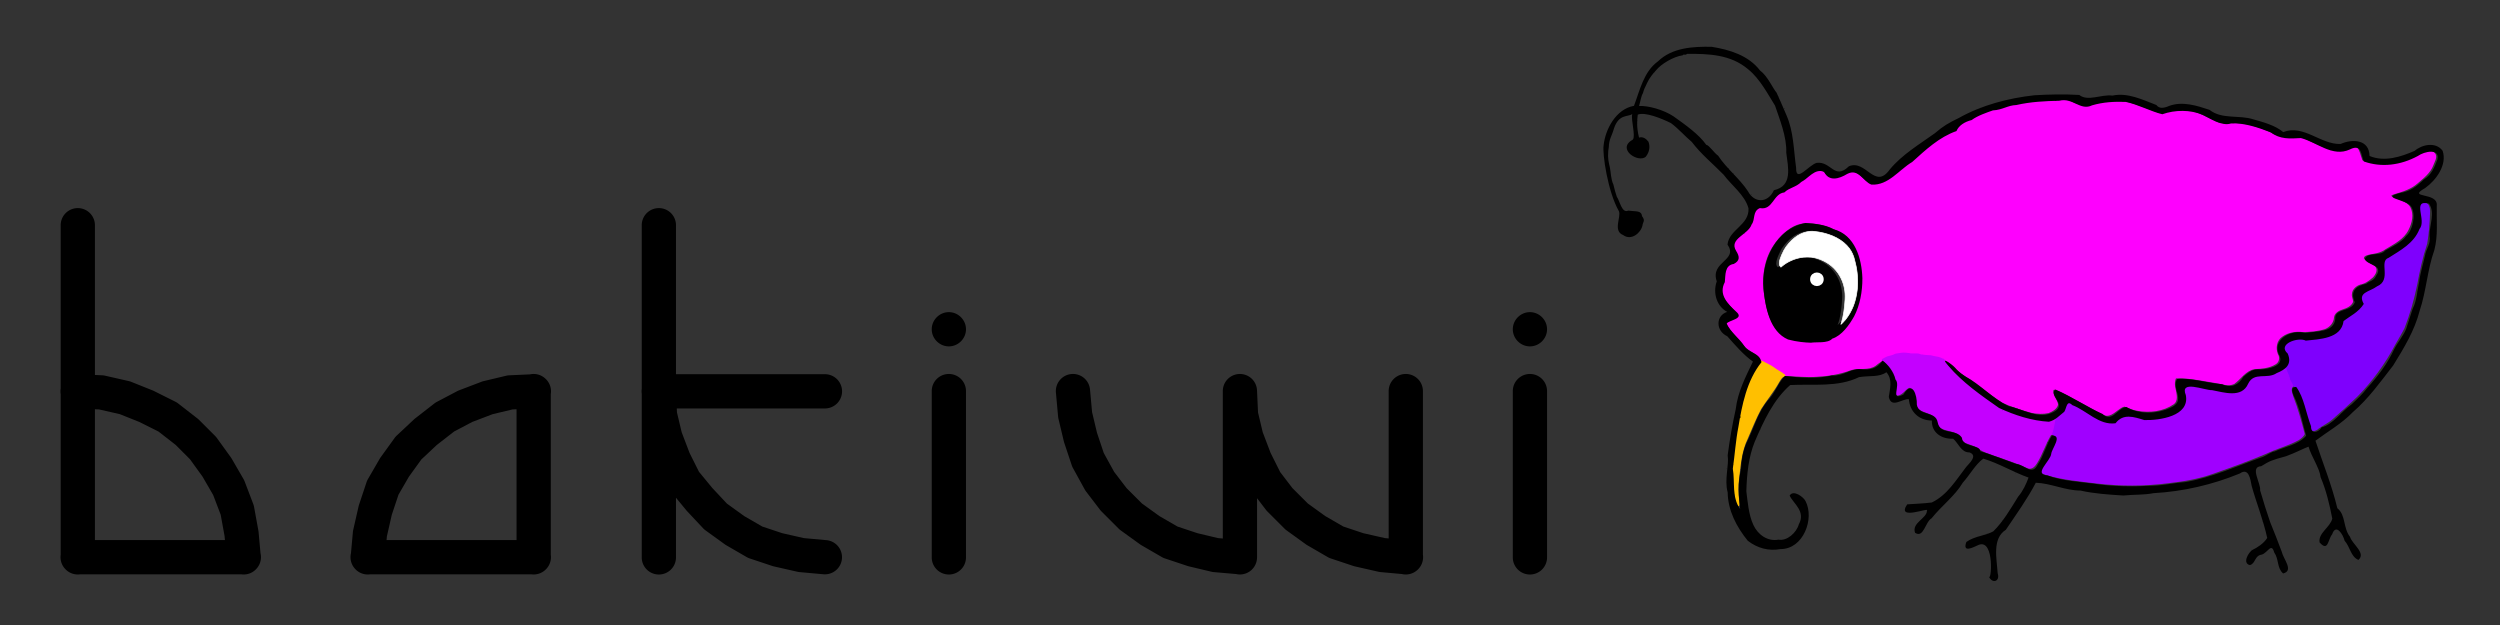 <?xml version="1.0" encoding="UTF-8" standalone="no"?>
<!-- Created with Inkscape (http://www.inkscape.org/) -->

<svg
   xmlns:dc="http://purl.org/dc/elements/1.1/"
   xmlns:cc="http://creativecommons.org/ns#"
   xmlns:rdf="http://www.w3.org/1999/02/22-rdf-syntax-ns#"
   xmlns:svg="http://www.w3.org/2000/svg"
   xmlns="http://www.w3.org/2000/svg"
   xmlns:sodipodi="http://sodipodi.sourceforge.net/DTD/sodipodi-0.dtd"
   xmlns:inkscape="http://www.inkscape.org/namespaces/inkscape"
   width="4000"
   height="1000"
   viewBox="0 0 1058.333 264.583"
   version="1.1"
   id="svg10572"
   inkscape:version="0.92.5 (0.92.5+68)"
   sodipodi:docname="bakiwi_logo_4-1_purple.svg"
   inkscape:export-filename="/home/ku3i/work/so2walker/Bakiwi/documents/logo/png/bakiwi_logo_4-1_purple_2000px.png"
   inkscape:export-xdpi="48"
   inkscape:export-ydpi="48">
  <rect x="0" y="0" width="1058.333" height="264.583" fill="#333333" stroke="none"/>
  <defs
     id="defs10566" />
  <sodipodi:namedview
     id="base"
     pagecolor="#ffffff"
     bordercolor="#666666"
     borderopacity="1.0"
     inkscape:pageopacity="0.0"
     inkscape:pageshadow="2"
     inkscape:zoom="0.25"
     inkscape:cx="1850.3616"
     inkscape:cy="-587.21382"
     inkscape:document-units="mm"
     inkscape:current-layer="layer1"
     showgrid="false"
     fit-margin-top="0"
     fit-margin-left="0"
     fit-margin-right="0"
     fit-margin-bottom="0"
     inkscape:window-width="2560"
     inkscape:window-height="1341"
     inkscape:window-x="0"
     inkscape:window-y="35"
     inkscape:window-maximized="1"
     units="px" />
  <g
     inkscape:label="Ebene 1"
     inkscape:groupmode="layer"
     id="layer1"
     transform="translate(200.687,-111.484)">
    <g
       id="g5685"
       transform="matrix(1.774,0,0,1.774,26.007,-307.377)">
      <g
         transform="matrix(0.381,0,0,0.381,311.805,312.618)"
         id="g5350">
        <g
           id="g14408"
           transform="translate(-35.784,-415.224)"
           style="stroke:#ff8400;stroke-opacity:1">
          <path
             style="opacity:1;fill:#ff00ff;fill-opacity:0.995;stroke:#ff8400;stroke-width:0;stroke-linecap:round;stroke-linejoin:bevel;stroke-miterlimit:10;stroke-dasharray:none;stroke-dashoffset:0;stroke-opacity:1"
             d="m 165.408,277.184 c -7.862,0.363 -15.696,1.197 -23.42,2.73 -3.485,0.548 -6.608,2.157 -10.103,2.697 -7.578,1.975 -14.894,5.103 -21.551,9.228 -1.414,0.763 -2.326,2.056 -3.355,3.221 -3.084,2.393 -6.953,3.503 -10.144,5.795 -9.291,6.025 -17.106,13.967 -25.976,20.546 -3.986,2.952 -7.881,6.496 -12.883,7.506 -1.935,0.398 -4.298,1.2 -5.909,-0.41 -3.152,-2.018 -5.468,-5.481 -9.189,-6.512 -3.926,-0.49 -7.118,2.632 -10.898,3.145 -2.099,0.308 -4.711,0.52 -6.095,-1.462 -1.442,-1.777 -3.775,-3.432 -6.146,-2.431 -4.976,2.058 -8.794,6.081 -13.45,8.716 -2.372,1.522 -5.071,2.596 -7.27,4.333 -2.529,0.21 -4.095,2.625 -5.879,4.156 -2.017,1.809 -3.571,4.345 -6.103,5.467 -2.051,0.118 -4.577,0.117 -5.698,2.211 -1.66,3.046 -1.602,6.798 -3.727,9.649 -2.545,4.095 -7.463,6.145 -9.65,10.481 -1.423,3.721 3.304,6.812 1.846,10.522 -1.439,2.76 -5.557,2.474 -6.729,5.511 -1.526,3.512 -1.188,7.397 -2.419,11.002 -1.258,4.106 0.92,8.222 3.6,11.223 1.909,2.411 4.437,4.391 5.913,7.085 -1.337,2.643 -5.086,2.541 -6.814,4.825 -0.387,1.624 1.256,2.964 2.007,4.254 2.957,3.733 6.243,7.198 9.311,10.833 2.551,2.738 6.422,3.87 8.736,6.832 0.502,0.782 0.829,1.661 1.263,2.479 -0.132,-0.002 0.968,0.838 1.589,1.105 1.999,0.987 3.998,1.929 5.884,3.137 1.74,1.347 3.615,2.455 5.52,3.529 0.998,0.889 2.126,1.881 3.547,1.403 6.135,0.186 12.302,0.903 18.466,0.452 7.359,-0.341 14.724,-1.511 21.625,-4.152 5.062,-1.609 11.021,0.471 15.586,-2.848 3.016,-2.692 10.596,-6.839 14.183,-6.748 2.072,-0.53 4.348,-0.514 6.479,-0.118 0.904,0.062 1.817,0.378 2.784,0.193 1.524,-0.052 3.064,-0.07 4.484,0.501 2.034,0.348 4.106,0.705 6.168,0.536 -0.597,0.11 0.688,0.113 0.885,0.291 1.649,0.513 3.534,0.563 5.012,1.109 1.134,0.559 2.112,1.038 3.362,1.09 4.441,2.358 7.439,6.605 11.69,9.248 8.24,5.289 15.692,11.675 23.876,17.039 6.038,2.742 12.387,4.812 18.796,6.496 3.451,0.633 7.098,0.828 10.534,0.051 2.404,-0.982 5.242,-2.526 5.892,-5.252 -0.202,-2.612 -2.302,-4.645 -2.837,-7.143 -0.321,-0.742 -0.417,-2.587 0.852,-2.165 5.917,2.195 11.323,5.597 16.937,8.488 4.66,2.412 9.123,5.223 13.882,7.431 3.207,1.385 6.132,-1.26 8.531,-3.03 1.348,-0.813 2.584,-2.113 4.157,-2.349 2.691,0.849 5.215,2.266 8.069,2.603 7.807,1.433 16.361,0.454 22.98,-4.174 2.577,-2.023 1.806,-5.74 1.266,-8.526 -0.697,-2.471 -1.047,-5.126 -0.025,-7.573 8.339,-0.34 16.478,1.676 24.681,2.899 3.861,0.539 8.025,2.401 11.82,0.61 4.259,-3.067 7.26,-8.402 12.809,-9.314 4.516,-0.215 9.357,-0.575 13.253,-3.096 2.161,-1.289 2.634,-4.216 1.333,-6.285 -1.577,-3.759 -0.779,-8.757 2.861,-11.029 3.612,-2.609 8.334,-3.353 12.684,-2.807 4.688,-0.084 9.481,-0.422 13.959,-1.887 2.968,-1.21 5.395,-3.922 5.6,-7.213 0.323,-2.814 2.976,-4.35 5.4,-5.085 2.591,-0.774 5.567,-2.101 6.585,-4.801 -0.017,-1.663 -1.083,-3.206 -0.733,-4.909 0.137,-2.882 2.662,-5.059 5.229,-5.878 3.011,-0.491 5.601,-2.456 7.858,-4.415 1.699,-1.731 3.481,-4.908 1.389,-7.005 -2.231,-1.798 -5.345,-2.583 -7.026,-4.99 0.066,-1.758 2.384,-2.006 3.717,-2.414 3.397,-0.598 6.983,-1.073 9.797,-3.253 5.407,-3.267 11.661,-6.274 14.526,-12.273 2.178,-4.264 3.425,-9.687 1.063,-14.132 -2.495,-4.101 -7.73,-4.438 -11.507,-6.724 -1.066,-0.592 0.656,-1.057 1.112,-1.265 5.257,-1.558 10.804,-3.131 14.998,-6.911 3.798,-3.265 8.062,-6.493 9.837,-11.379 0.757,-2.211 2.665,-4.805 1.297,-7.143 -1.482,-2.522 -4.845,-2.131 -7.199,-1.307 -5.783,1.942 -10.994,5.435 -17.06,6.578 -5.929,1.169 -12.166,1.242 -18.106,-0.096 -1.336,-0.637 -3.664,-0.249 -3.734,-2.202 -0.891,-2.238 -1.218,-4.895 -2.812,-6.759 -2.535,-1.284 -5.356,0.453 -7.822,1.121 -6.049,2.023 -12.189,-0.978 -17.628,-3.32 -3.19,-1.349 -6.258,-3.133 -9.507,-4.244 -5.776,-0.359 -12.026,0.706 -17.343,-2.159 -9.944,-5.328 -21.36,-7.802 -32.618,-7.048 -2.576,0.249 -4.669,-1.762 -7.018,-2.577 -4.071,-1.784 -8.029,-4.09 -12.431,-4.934 -6.447,-0.812 -13.039,-0.213 -19.286,1.548 -6.962,-2.394 -13.733,-5.428 -20.886,-7.219 -5.161,-0.744 -10.444,-0.369 -15.6,0.279 -3.54,0.355 -6.896,1.671 -10.4,2.148 -4.35,-0.155 -8.121,-2.879 -12.224,-3.899 -3.437,0.178 -6.874,0.357 -10.31,0.535 z M 14.428,354.248 c 7.463,0.144 14.734,2.698 21.206,6.296 6.724,4.291 9.73,12.361 11.101,19.896 1.838,11.061 0.407,23.122 -5.121,32.93 -3.704,6.254 -9.186,12.075 -16.409,14.021 -4.033,0.674 -8.145,0.817 -12.218,0.701 -4.71,-0.555 -9.665,-0.887 -13.864,-3.273 -6.417,-4.161 -9.388,-11.79 -10.999,-19.004 -2.752,-11.868 -2.783,-25.015 3.465,-35.803 3.391,-5.667 8.115,-10.893 14.077,-13.953 2.69,-1.307 5.756,-1.859 8.763,-1.811 z m 56.942,82.303 c -0.241,0.173 0.451,-0.542 0,0 z"
             id="path14400"
             inkscape:connector-curvature="0"
             sodipodi:nodetypes="ccccccccccccccccccccccccccccccccccccccccccccccccccccccccccccccccccccccccccccccccccccccccccccccccccccccccccccccccccccc" />
          <path
             style="opacity:1;fill:#8000ff;fill-opacity:0.992;stroke:#ff8400;stroke-width:0;stroke-linecap:round;stroke-linejoin:bevel;stroke-miterlimit:10;stroke-dasharray:none;stroke-dashoffset:0;stroke-opacity:1"
             d="m 399.492,340.867 c -2.475,-0.027 -3.188,2.88 -2.869,4.864 0.664,4.153 1.292,8.682 -0.903,12.491 -3.858,7.724 -11.53,12.317 -18.541,16.816 -1.232,0.828 -2.715,1.753 -2.657,3.453 -0.688,4.002 0.681,8.65 -1.947,12.129 -2.992,3.501 -7.834,4.47 -11.322,7.345 -1.792,1.489 -1.24,3.957 -0.48,5.823 0.53,1.292 -1.1,2.142 -1.765,3.038 -2.844,3.041 -6.701,4.854 -9.541,7.882 -1.925,2.544 -2.734,5.999 -5.581,7.8 -4.86,3.116 -10.852,3.588 -16.462,4.061 -3.714,0.29 -7.615,-0.829 -11.149,0.832 -2.17,0.895 -4.95,2.732 -4.218,5.464 0.685,1.839 2.108,3.402 2.193,5.465 0.327,1.685 0.28,3.605 -1.173,4.777 -1.297,0.927 0.099,2.149 0.22,3.273 0.143,0.34 0.472,1.686 0.85,2.159 1.944,-0.7 -0.353,-0.343 0.17,0.537 0.222,0.462 0.411,1.238 0.678,0.286 -0.213,0.071 -0.266,0.914 0.039,1.398 0.208,1.82 1.272,3.316 2.083,4.905 0.102,0.936 0.831,1.263 1.685,0.908 1.74,1.425 2.523,3.782 3.401,5.791 2.675,6.871 4.245,14.119 6.775,21.03 1.275,1.957 3.977,0.754 5.291,-0.53 2.81,-2.106 6.197,-3.513 8.823,-5.97 5.238,-4.617 10.45,-9.279 15.47,-14.133 9.396,-9.569 17.388,-20.518 23.605,-32.398 1.973,-3.451 4.065,-6.851 5.852,-10.392 3.392,-8.734 6.007,-17.787 7.89,-26.964 1.642,-8.709 3.45,-17.41 6.288,-25.811 1.216,-6.615 1.58,-13.368 1.836,-20.078 0.055,-2.492 -0.728,-5.912 -3.719,-6.195 -0.271,-0.042 -0.546,-0.065 -0.821,-0.056 z m -81.873,115.767 c 0.015,0.025 0.139,0.086 0,0 z m -3.452,-10.925 c -1.206,0.457 -1.181,0.124 0,0 z m 1.494,7.184 c -0.402,-0.657 1.829,-1.053 0,0 z m -0.006,5e-4 c 0.006,0.023 -0.021,-0.035 0,0 z m 1.67,3.152 c -0.002,-0.006 0.004,-0.021 0,0 z"
             id="path14398"
             inkscape:connector-curvature="0" />
          <path
             style="opacity:1;fill:#c400ff;fill-opacity:1;stroke:#ff8400;stroke-width:0;stroke-linecap:round;stroke-linejoin:bevel;stroke-miterlimit:10;stroke-dasharray:none;stroke-dashoffset:0;stroke-opacity:1"
             d="m 75.421,435.328 c -1.496,-0.175 -3.312,0.148 -4.864,0.377 -0.952,0.056 -1.783,0.364 -2.633,0.78 -0.14,0.102 0.19,0.364 -0.14,0.102 -1.18,0.469 -2.446,0.684 -3.639,1.022 -0.852,0.262 -2.254,1.144 -2.551,1.285 -0.191,-0.021 -1.315,0.717 -0.952,1.268 0.091,-1.4 0.199,0.941 1.08,0.786 3.226,2.824 5.233,6.714 6.829,10.625 0.879,2.535 0.626,5.367 0.49,8.018 -0.447,1.223 0.398,2.915 1.857,2.564 2.925,-0.54 4.414,-3.626 6.868,-4.832 2.292,0.459 2.873,3.318 3.4,5.235 0.67,3.038 0.326,6.982 3.447,8.786 3.188,1.904 7.663,2.124 9.633,5.709 0.803,2.182 1.448,4.802 3.815,5.849 3.687,1.931 8.709,1.397 11.468,4.949 0.771,1.861 2.034,3.581 4.025,4.256 2.796,1.154 5.894,1.821 8.168,3.95 5.694,3.085 12.079,4.565 18.086,6.91 4.165,1.402 8.232,3.075 12.252,4.826 2.639,1.018 4.745,-1.39 5.928,-3.434 3.331,-5.393 5.154,-11.513 8.369,-16.937 0.37,-0.963 1.475,-0.338 1.916,-0.972 -0.059,-0.065 0.739,-1.594 0.683,-1.756 0.03,-0.551 0.103,-0.316 0.199,-1.057 0.203,-0.587 0.22,-0.978 0.287,-1.17 0.453,-2.358 0.855,-4.756 1.362,-7.146 -1.148,-1.123 -2.198,0.768 -3.392,1.118 -2.06,1.346 -4.548,1.388 -6.861,0.905 -8.338,-1.186 -16.285,-4.26 -24.324,-6.739 -0.608,-0.092 -0.647,-1.158 -1.499,-0.985 -6.115,-3.621 -11.692,-8.088 -17.352,-12.361 -6.088,-4.837 -11.942,-10.067 -16.768,-16.188 -0.285,-0.15 -0.528,-1.319 -0.596,-0.932 0.07,-1.305 -1.464,-0.959 -2.204,-1.633 -2.035,-0.896 -4.309,-0.874 -6.419,-1.574 -2.009,-0.131 -4.036,-0.125 -5.989,-0.606 -0.257,1.694 0.422,-0.102 -0.652,-0.091 -2.211,-1.003 -4.765,-0.057 -7.029,-0.697 -0.743,0.067 -1.563,-0.293 -2.299,-0.21 z m 93.6,48.964 c 0.003,-0.039 -0.012,0.084 0,0 z M 61.765,438.799 c -0.15,0.065 0.051,-0.014 0,0 z m -0.119,0.066 c 0.021,0.004 0.086,-0.02 0,0 z m -0.028,0.008 c 0.009,-0.002 0.029,-0.025 0,0 z m -0.01,0.004 c 0.004,0.004 0.029,-0.014 0,0 z m 107.792,42.48 c 0.005,0.072 0.004,0.056 0,0 z m 0.262,-0.077 c -0.013,0.008 0.008,-0.02 0,0 z m -0.415,1.662 c -0.526,0.378 0.211,-0.248 0,0 z m -0.234,1.39 c -0.014,0.054 0.012,-0.035 0,0 z m -0.021,0.121 c -0.025,0.165 0.042,-0.236 0,0 z m -0.262,0.191 c 0.637,1.586 -0.527,-0.64 0,0 z m -0.247,1.157 c -0.004,0.013 0.003,-0.02 0,0 z m -0.131,0.377 c -0.006,0.031 0.014,-0.117 0,0 z m -0.033,0.079 c -0.049,0.075 0.032,-0.318 0,0 z m -0.074,0.263 c -0.015,0.038 0.018,-0.026 0,0 z m -0.163,0.193 c 0.014,-0.005 0.03,-0.047 0,0 z"
             id="path14394"
             inkscape:connector-curvature="0"
             sodipodi:nodetypes="cccccccccccccccccccccccccccccccccccccccccccccccccccccccccccccccccccccccccc" />
          <path
             style="opacity:1;fill:#ffbf00;fill-opacity:1;stroke:#ff8400;stroke-width:0;stroke-linecap:round;stroke-linejoin:bevel;stroke-miterlimit:10;stroke-dasharray:none;stroke-dashoffset:0;stroke-opacity:1"
             d="m -15.379,440.423 c -4.66,6.371 -8.155,13.554 -10.25,21.165 -1.35,4.556 -2.59,9.189 -2.933,13.939 -1.279,3.039 -1.367,6.485 -2.003,9.708 -1.02,7.922 -2.436,15.842 -2.536,23.845 0.328,6.484 0.469,13.076 2.096,19.394 0.443,1.034 0.647,2.568 1.783,3.042 1.27,-0.383 0.473,-2.147 0.585,-3.112 -0.615,-4.861 -0.741,-9.688 -0.046,-14.549 0.968,-8.346 1.62,-16.916 5.326,-24.606 2.741,-6.19 5.169,-12.542 8.362,-18.511 3.604,-5.685 7.999,-10.856 11.276,-16.768 0.96,-1.472 1.828,-3.396 3.709,-3.828 0.84,-1.265 -0.996,-1.436 -1.548,-2.257 -1.693,-1.091 -3.44,-1.918 -5.022,-3.193 -2.405,-1.752 -5.146,-2.822 -7.722,-4.271 -0.36,-0.295 -0.684,-0.148 -1.077,-0.002 z"
             id="path14392"
             inkscape:connector-curvature="0" />
          <path
             style="opacity:1;fill:#a000ff;fill-opacity:1;stroke:#ff8400;stroke-width:0;stroke-linecap:round;stroke-linejoin:bevel;stroke-miterlimit:10;stroke-dasharray:none;stroke-dashoffset:0;stroke-opacity:1"
             d="m 312.556,443.68 c -4.244,4.319 -10.545,5.263 -16.3,5.835 -2.174,0.296 -4.597,0.708 -5.871,2.725 -2.239,2.633 -3.855,6.356 -7.599,7.13 -5.416,1.039 -10.912,-0.48 -16.25,-1.326 -4.798,-0.714 -9.535,-2.477 -14.432,-2.195 -1.624,0.11 -3.386,1.513 -2.756,3.293 0.959,3.404 1.058,7.412 -1.375,10.252 -4.132,4.795 -10.858,6.056 -16.787,6.838 -5.179,0.718 -10.282,-0.534 -15.325,-1.496 -3.243,-0.622 -6.558,0.603 -8.849,2.924 -2.734,2.009 -6.385,0.776 -9.268,-0.278 -7.013,-2.87 -12.878,-7.944 -19.85,-10.871 -2.071,-0.576 -2.682,2.09 -3.326,3.469 -1.055,2.236 -3.332,3.528 -4.819,5.292 -0.092,0.63 -0.506,1.313 -0.116,1.917 -0.321,-1.121 -0.247,0.593 -0.437,0.859 -0.063,0.397 -0.22,1.152 -0.223,1.304 0.435,0.198 -0.089,-0.06 -0.08,0.471 -0.371,1.724 -0.648,3.584 -1.122,5.132 -0.467,0.727 -0.904,1.946 0.315,2.202 1.748,1.009 0.498,3.294 0.036,4.743 -1.082,2.309 -1.869,4.747 -2.726,7.121 -1.609,3.434 -4.641,6.322 -5.374,10.148 -0.11,2.128 2.555,2.391 4.044,2.978 10.234,2.951 20.909,3.873 31.444,5.152 14.712,1.686 29.611,1.708 44.303,-0.194 9.77,-1.07 19.529,-2.729 28.802,-6.083 10.968,-3.862 21.937,-7.775 32.646,-12.313 6.671,-3.229 13.999,-5.044 20.525,-8.63 1.471,-0.976 3.02,-2.187 3.774,-3.762 -2.064,-8.016 -4.25,-16.017 -7.257,-23.738 -0.432,-1.778 -1.494,-3.94 -0.442,-5.66 0.671,-0.646 0.326,-1.044 0.456,-1.082 -0.53,-1.223 -1.337,-2.583 -1.918,-3.649 -1.737,0.13 0.129,0.293 -0.053,-0.356 -0.299,-0.591 0.014,-1.967 -1.123,-1.25 -0.249,-0.3 1.225,-0.016 0.526,-0.877 -0.795,-1.56 -1.389,-3.343 -1.907,-4.934 -1.618,0.773 0.459,0.198 -0.237,-0.478 -0.128,-0.513 -0.434,-0.903 -1.048,-0.612 z m -143.417,34.758 c -0.006,-0.022 0.03,-0.095 0,0 z m -0.218,1.389 c -0.035,-0.026 0.002,-0.32 0,0 z m -0.377,1.883 c -0.077,-0.012 -0.005,-0.214 0,0 z m -0.708,3.189 c -0.03,0.015 -0.011,-0.031 0,0 z m 0.368,0.097 c -0.04,0.049 -0.391,-0.173 0,0 z m -0.838,0.893 c -0.006,-0.051 0.085,-0.262 0,0 z m 0.066,0.077 c -0.041,-0.024 0.104,-0.07 0,0 z m -0.02,0.025 c -0.192,0.427 -0.123,-0.064 0,0 z m -0.123,0.134 c -6.1e-4,-0.002 0.003,-0.006 0,0 z m 0.024,0.301 c -0.145,-0.026 -8.2e-4,-0.433 0,0 z"
             id="path14161"
             inkscape:connector-curvature="0" />
        </g>
        <g
           id="g10853"
           transform="matrix(0.528,0,0,0.528,-54.873,378.15)">
          <g
             transform="matrix(0.265,0,0,0.265,-241.71,-1086.149)"
             id="g5528">
            <path
               style="fill:#000000;stroke-width:1.333"
               d="m 720.179,170.384 c -83.998,-1.431 -176.464,3.359 -240.758,65.535 -63.494,46.342 -80.232,128.153 -106.884,198.703 -81.384,14.505 -128.552,106.128 -135.849,176.296 -6.486,38.467 18.8,209.209 68.45,295.623 10.599,25.382 -28.062,88.241 18.81,106.496 36.064,26.842 79.187,-9.133 86.455,-42.487 1.28,-15.176 14.524,-21.655 -1.489,-40.804 -3.162,-28.163 -26.183,-20.893 -62.326,-26.045 -28.357,13.822 -37.542,-43.904 -50.734,-61.575 -6.552,-20.357 -9.029,-27.677 -15.621,-55.249 -11.464,-23.422 -11.737,-59.133 -14.875,-71.774 -0.067,-5.203 -8.455,-29.661 -8.938,-56.098 0.67,-22.678 0.925,-26.255 3.344,-39.389 0.754,-36.193 13.324,-48.299 22.979,-83.203 22.135,-66.524 62.306,-51.057 82.028,-64.959 -7.023,23.958 16.007,97.993 2.727,114.148 -76.282,42.092 26.359,107.894 58.596,75.992 20.259,-26.322 16.829,-52.754 10.813,-66.841 -11.373,-14.479 -25.362,-23.006 -41.814,-17.899 -12.026,-48.522 -8.377,-78.023 -5.764,-102.646 31.726,-13.603 106.107,16.746 148.552,37.705 34.15,25.209 61.249,57.424 93.461,84.478 41.456,54.808 95.214,98.283 142.466,146.647 36.212,48.672 94.801,90.404 111.263,150.255 4.476,75.204 -87.068,94.814 -93.933,162.354 49.757,71.986 -78.706,75.188 -48.109,164.787 -19.062,54.181 1.695,112.95 46.753,136.639 -52.189,16.602 -51.901,85.39 0.424,109.124 35.384,39.917 74.152,85.123 114.761,113.236 -32.452,67.743 -67.963,135.475 -77.06,213.316 -14.723,66.395 -27.135,137.072 -36.014,206.197 7.075,44.054 -15.807,108.383 0.008,166.075 1.115,80.861 39.488,154.46 90.16,216.742 42.95,33.003 92.791,46.732 146.409,37.084 102.829,0.54 152.77,-136.991 112.001,-214.724 -8.714,-18.473 -54.854,-52.876 -71.189,-24.67 17.157,36.382 73.195,70.157 40.958,128.963 -9.871,36.273 -52.268,75.468 -90.624,68.206 -48.541,9.109 -92.187,-21.527 -112.622,-65.761 -22.013,-46.529 -26.199,-110.845 -31.466,-150.941 2.061,-76.773 10.027,-154.313 37.636,-221.835 39.378,-91.715 83.26,-187.54 158.596,-253.519 103.412,-5.462 212.967,10.946 308.141,-35.364 48.961,-7.955 89.122,1.506 122.619,-22.03 28.764,33.139 15.74,72.883 10.618,110.576 11.424,54.06 62.029,6.093 89.906,10.235 4.206,55.589 44.801,95.421 102.881,95.435 -1.775,54.414 43.688,83.701 95.197,81.362 24.302,20.102 35.212,61.865 73.352,61.382 39.544,14.565 -3.051,50.109 -15.053,65.236 -45.199,58.17 -84.184,125.63 -153.838,158.883 -36.208,4.852 -83.959,6.209 -110.076,8.334 -51.976,76.703 105.769,9.083 88.304,28.476 0.772,33.91 -69.224,54.073 -53.052,98.772 38.866,25.351 44.339,-47.311 74.106,-65.002 44.418,-55.714 104.433,-99.911 139.585,-159.392 31.509,-34.662 56.538,-82.055 91.694,-107.497 70.569,21.124 136.516,61.728 202.541,84.728 -9.72,27.322 -24.494,59.83 -46.454,85.455 -34.891,55.91 -66.314,111.028 -111.238,155.279 -35.651,20.113 -84.516,21.149 -120.609,47.548 -18.274,50.547 28.697,24.89 55.68,12.797 72.848,-27.659 55.768,178.999 44.114,138.838 12.972,36.975 53.113,27.417 40.308,-12.196 -3.959,-64.749 -25.571,-154.647 36.652,-193.989 45.246,-67.042 96.911,-139.061 134.12,-210.575 67.104,2.247 131.326,34.848 200.422,35.102 58.743,13.654 128.397,18.211 191.455,22.095 51.523,-5.136 89.081,-1.641 135.71,-10.582 133.405,-7.348 264.721,-38.284 385.621,-88.013 40.19,-28.027 47.286,24.672 53.21,55.974 20.335,73.587 52.351,152.71 69.51,232.63 -15.581,24.771 -45.612,43.878 -65.704,53.15 -18.955,11.23 -46.316,60.306 -12.022,68.327 26.585,-6.957 19.858,-42.504 53.666,-47.092 25.815,-7.736 42.956,-55.529 55.369,-9.568 21.894,30.816 11.051,68.235 39.884,94.091 49.234,-12.426 1.318,-63.601 -6.417,-97.876 -17.197,-46.511 -33.869,-88.3 -51.503,-131.703 -12.778,-36.706 -32.579,-98.277 -45.094,-142.773 4.221,-31.386 -47.964,-105.435 4.851,-107.76 37.866,-23.18 44.277,-26.59 111.21,-44.711 38.188,-13.599 84.658,-37.592 100.71,-42.744 12.855,44.593 50.497,97.753 53.892,136.226 25.223,58.848 40.42,124.14 52.435,185.805 -9.258,38.853 -63.903,64.805 -56.898,106.537 39.023,43.906 36.791,-12.554 56.225,-36.361 17.529,-50.854 49.133,1.263 56.002,29.154 24.515,26.77 26.875,70.833 61.669,85.628 35.387,-30.785 -27.97,-70.298 -37.669,-103.522 -31.872,-40.207 -17.872,-97.355 -56.705,-127.934 -25.245,-104.681 -65.047,-202.134 -97.965,-302.265 55.678,-41.638 118.604,-76.977 167.604,-128.305 69.241,-58.898 126.535,-139.44 180.522,-208.763 48.971,-79.628 95.623,-156.052 118.583,-245.484 29.469,-87.51 33.862,-181.987 65.704,-271.655 16.834,-64.484 9.092,-132.291 10.573,-197.347 7.887,-63.935 -138.077,-30.924 -52.092,-79.341 49.559,-35.595 99.312,-103.833 78.412,-166.797 -30.47,-41.699 -92.398,-28.308 -125.407,0.178 -61.722,26.727 -134.892,50.906 -201.911,22.914 -0.965,-74.038 -75.691,-77.708 -129.407,-53.706 -89.267,3.085 -165.255,-88.652 -257.042,-53.174 -35.658,-30.427 -87.66,-43.87 -133.152,-56.975 -64.863,-21.153 -140.928,1.352 -196.604,-42.653 -56.839,-18.927 -121.249,-39.675 -181.111,-17.406 -22.079,9.814 -44.199,13.606 -56.672,-4.205 -62.911,-24.011 -128.39,-56.729 -196.858,-42.189 -51.652,-6.44 -109.431,27.8 -148.471,-2.889 -67.094,-3.983 -135.66,-2.397 -200.523,1.392 -117.293,12.912 -236.87,44.348 -339.046,102.037 -44.423,21.425 -69.339,35.56 -106.759,67.944 -68.107,49.014 -145.726,94.707 -201.544,161.861 -67.335,94.651 -106.747,-46.274 -183.331,-13.923 -65.115,63.618 -78.903,-23.723 -144.355,-15.291 -36.86,10.621 -93.678,92.269 -91.819,22.269 -11.379,-81.736 -10.842,-161.281 -43.294,-235.722 -11.485,-27.558 -31.455,-72.299 -44.089,-100.612 C 994.381,357.47 971.523,302.061 936.493,276.105 885.283,209.214 801.418,183.414 720.179,170.384 Z m -108.538,31.51 c 93.84,-0.308 193.593,2.324 271.786,69.11 52.917,41.811 91.186,116.414 120.45,162.625 19.813,59.318 53.145,139.337 50.382,211.231 8.381,67.096 29.301,148.37 -55.27,167.513 -28.378,60.636 -88.838,56.894 -116.105,4.867 C 844.378,758.94 786.462,715.106 749.187,657.828 730.855,645.55 709.128,610.653 695.99,609.086 663.636,562.708 603.007,519.991 549.98,482.016 c -44.943,-29.938 -113.7,-48.853 -154.615,-46.588 5.868,-19.744 8.268,-42.466 17.488,-58.235 4.254,-15.374 6.221,-20.138 18.285,-44.628 10.311,-22.79 27.143,-43.19 40.659,-57.532 21.974,-27.675 78.08,-61.204 118.672,-66.556 10.151,-9.761 2.413,3.672 21.171,-6.582 z M 2276.252,411.88 c 60.814,-15.677 93.648,46.558 146.917,20.505 49.179,-14.454 99.881,-17.316 150.162,-15.461 56.387,11.793 113.62,43.278 164.202,55.357 57.147,-19.967 125.993,-21.255 182.076,3.499 26.603,12.24 83.16,51.825 124.863,37.923 58.171,-4.203 121.689,17.878 179.263,39.929 40.556,31.645 85.56,27.963 134.072,25.267 73.179,19.076 141.85,87.016 219.264,50.962 53.673,-26.974 48.482,22.545 62.577,53.755 77.868,28.127 164.139,17.519 241.827,-24.545 28.898,-20.668 99.104,-35.461 87.412,15.461 -13.261,34.93 -25.647,69.037 -61.019,89.975 -30.398,30.257 -62.537,53.777 -104.725,59.966 -94.235,24.404 25.053,26.303 48.561,61.443 22.807,36.819 5.754,108.445 -22.809,131.425 -19.765,27.771 -58.48,45.274 -94.043,65.385 -20.169,26.373 -79.956,4.989 -90.927,37.648 10.449,28.798 84.911,25.619 51.321,73.505 -12.272,27.544 -34.463,25.888 -44.727,37.2 -49.244,9.539 -72.852,37.043 -51.378,82.977 -15.475,43.535 -90.588,26.333 -87.368,73.025 -4.651,64.657 -87.722,55.362 -134.633,64.647 -64.327,-18.944 -155.474,32.698 -113.95,104.41 18.223,46.36 -57.72,57.436 -86.052,58.053 -34.931,-2.626 -48.392,9.828 -76.734,32.765 -19.104,34.221 -52.646,54.212 -95.068,33.879 -67.876,-5.715 -141.957,-29.911 -201.641,-23.298 -26.061,43.996 35.812,91 -18.548,122.889 -58.016,32.118 -144.357,40.12 -209.022,2.131 -39.517,4.796 -63.286,72.261 -106.549,31.204 -70.833,-31.768 -139.028,-78.752 -210.83,-109.334 -32.174,27.738 53.402,66.746 -5.476,99.474 -67.392,38.432 -136.697,-12.12 -203.541,-24.807 -71.404,-33.866 -126.283,-96.916 -194.28,-133.338 -8.608,-6.943 -27.242,-16.406 -45.147,-38.242 -15.571,-17.804 -71.858,-55.642 -30.824,-9.516 63.243,74.984 146.017,132.273 227.214,189.154 69.722,32.333 146.899,57.533 223.34,61.665 30.028,-7.389 46.841,-27.905 68.634,-44.747 10.606,-15.608 10.356,-55.458 35.748,-29.763 64.156,23.666 119.514,91.505 193.654,81.306 34.437,-45.027 81.325,-28.942 128.996,-14.288 67.249,1.493 203.997,-16.667 185.659,-111.862 -28.813,-70.032 82.929,-21.062 117.8,-21.974 52.579,9.57 132.699,37.196 161.333,-29.053 26.607,-54.918 84.972,-18.05 127.502,-47.338 39.415,-15.759 70.837,-38.778 49.223,-87.775 -47.839,-42.079 46.829,-75.119 81.29,-57.564 58.143,-6.912 159.11,-7.435 169.012,-87.965 27.095,-20.939 67.188,-39.116 90.422,-76.37 -29.713,-52.77 25.517,-53.222 59.312,-78.727 67.736,-28.308 6.116,-112.921 51.676,-127.607 52.681,-33.5 113.677,-65.243 138.342,-128.999 33.922,-38.853 -36.369,-134.01 42.302,-113.646 29.72,40.885 1.146,97.256 3.079,144.155 5.917,36.666 -14.735,54.432 -21.07,90.031 -6.142,29.174 -21.088,77.404 -25.727,116.347 -8.805,38.124 -10.565,84.348 -29.165,120.488 -8.097,26.443 -24.35,73.152 -28.839,88.937 -12.211,31.376 -40.429,63.99 -54.679,93.336 -28.525,61.527 -70.401,117.825 -120.306,172.596 -22.962,29.78 -41.225,45.727 -68.892,72.189 -48.373,34.438 -83.73,89.991 -134.81,103.211 -13.614,23.096 -48.128,33.158 -47.354,-5.048 -22.378,-57.646 -31.509,-129.432 -66.269,-175.788 -39.482,0.286 -3.74,48.945 1.618,69.518 19.083,48.818 27.968,98.355 42.737,149.064 -35.001,40.415 -93.748,47.862 -140.735,70.24 -10.753,-0.508 -40.476,19.527 -51.107,23.685 -116.372,40.718 -228.634,93.075 -350.967,113.692 -46.941,2.821 -90.05,14.222 -145.267,15.921 -87.842,4.659 -177.263,4.143 -263.455,-9.303 -67.964,-8.623 -143.592,-12.841 -206.196,-36.776 -65.955,-4.574 14.233,-64.741 16.736,-96.876 2.689,-23.155 52.07,-83.242 2.97,-81.669 -24.973,39.908 -37.409,91.463 -62.823,128.684 -25.87,54.361 -58.9,1.132 -96.512,-1.356 -54.362,-19.279 -113.052,-42.874 -161.143,-57.06 -1.034,-30.71 -80.522,-17.359 -82.202,-60.256 -26.806,-42.533 -97.608,-10.233 -108.575,-69.243 -9.481,-52.418 -83.821,-26.43 -93.292,-78.336 1.609,-43.692 -20.053,-112.367 -59.865,-46.087 -62.541,32.353 -10.594,-41.299 -35.691,-67 -7.704,-35.253 -34.629,-68.5 -57.976,-84.676 -25.431,36.477 -55.692,43.401 -101.097,38.044 -40.431,-2.416 -79.226,33.436 -125.5,28.508 -65.028,15.867 -143.948,10.181 -210.402,2.155 -27.395,27.159 -41.514,69.286 -68.436,100.625 -52.551,57.405 -70.547,134.654 -104.531,201.588 -15.593,37.546 -22.194,75.325 -23.951,118.414 -15.129,58.022 -10.318,118.356 -3.414,175.457 -38.491,-53.87 -22.483,-119.986 -32.927,-180.958 9.031,-62.281 12.894,-125.605 25.021,-187.262 16.028,-96.741 37.098,-207.103 103.24,-289.351 -8.484,-43.685 -55.949,-39.304 -77.06,-73.11 -23.549,-35.564 -61.371,-61.031 -78.776,-100.213 14.229,-16.832 81.041,-20.616 42.031,-53.416 -37.353,-34.474 -79.628,-76.369 -50.219,-131.828 3.471,-30.11 -1.728,-75.47 40.025,-81.27 28.595,-14.961 26.308,-33.132 10.755,-58.198 -34.221,-54.947 54.467,-72.668 69.163,-118.519 17.497,-22.417 2.908,-59.145 37.079,-73.38 58.732,11.147 58.833,-64.461 109.563,-70.127 21.726,-21.653 51.7,-22.647 75.668,-46.825 31.868,-15.604 60.15,-62.405 102.207,-45.369 21.402,45.117 67.263,31.523 103.219,9.524 51.768,-26.991 71.014,34.27 108.494,47.774 76.29,4.514 123.179,-66.334 182.54,-101.262 59.926,-54.085 120.567,-111.278 198.238,-138.507 10.15,-24.455 35.899,-41.31 68.041,-49.299 26.14,-19.815 70.136,-34.392 95.031,-43.226 43.319,-2.069 65.034,-22.458 104.987,-24.008 63.621,-14.559 127.882,-17.732 192.1,-19.149 z M 1140.475,959.08 c -131.41,24.036 -199.277,169.632 -188.271,293.891 8.103,82.415 27.664,192.162 109.901,227.644 40.181,10.782 77.072,13.735 102.794,14.419 21.786,-4.373 75.161,4.385 95.138,-18.095 43.041,-13.949 76.207,-61.251 98.128,-100.279 25.81,-49.727 37.09,-110.404 36.74,-170.155 -2.662,-87.769 -32.968,-194.655 -129.1,-219.494 -37.494,-21.458 -83.579,-24.501 -125.331,-27.931 z m 15.989,36.454 c 82.207,6.088 175.356,44.198 192.007,134.576 27.298,96.603 12.569,216.668 -64.502,285.715 12.666,-31.413 19.81,-85.79 20.582,-126.65 0.053,-74.115 -39.67,-137.782 -108.563,-165.437 -59.356,-26.204 -132.884,-8.222 -178.888,33.508 -20.912,-14.383 6.205,-62.279 17.038,-84.05 30.26,-43.221 68.546,-75.929 122.324,-77.662 z M 3302.442,1591.069 c -0.07,0.065 0.021,0.03 0,0 z m -999.482,205.902 c -0.617,0.247 0.584,0.146 0,0 z m -4.439,8.281 c -0.399,0.266 -0.168,0.36 0,0 z m -0.383,0.561 c -0.157,0.07 0.029,0.059 0,0 z m -35.469,29.073 c -0.025,0.245 0.791,-0.175 0,0 z m -19.258,71.661 c -3.678,-0.561 0.114,1.252 0,0 z m 14.617,6.094 c 0.01,0.062 0.178,0.015 0,0 z m 0.097,0.085 c 0.075,0.139 0.532,0.108 0,0 z"
               id="path5418"
               inkscape:connector-curvature="0"
               sodipodi:nodetypes="ccccccccccccccccccccccccccccccccccccccccccccccccccccccccccccccccccccccccccccccccccccccccccccccccccccccccccccccccccccccccccccccccccccccccccccccccccccccccccccccccccccccccccccccccccccccccccccccccccccccccccccccccccccccccccccccccccccccccccccccccccccccccccccccccccccccccccccccccccccccccccc" />
            <path
               inkscape:connector-curvature="0"
               style="fill:#000000;stroke-width:1.333"
               d="m 3113.969,2472.846 c -1.572,-2.703 -1.951,-1.838 -0.665,1.515 0.457,1.192 1.112,1.886 1.456,1.542 0.343,-0.343 -0.013,-1.719 -0.791,-3.057 z"
               id="path5416" />
            <path
               inkscape:connector-curvature="0"
               style="fill:#000000;stroke-width:1.333"
               d="m 3186.717,2293.496 c -0.426,-1.064 -0.742,-0.748 -0.806,0.806 -0.057,1.405 0.257,2.193 0.7,1.75 0.443,-0.443 0.49,-1.593 0.105,-2.556 z"
               id="path5414" />
            <path
               inkscape:connector-curvature="0"
               style="fill:#000000;stroke-width:1.333"
               d="m 849.139,2061.746 c -0.453,-0.733 -0.189,-1.333 0.588,-1.333 0.777,0 1.412,0.6 1.412,1.333 0,0.733 -0.265,1.333 -0.588,1.333 -0.323,0 -0.959,-0.6 -1.412,-1.333 z"
               id="path5410" />
            <path
               inkscape:connector-curvature="0"
               style="fill:#000000;stroke-width:1.333"
               d="m 2223.139,1940.334 c 0,-0.777 0.6,-1.041 1.333,-0.588 0.733,0.453 1.333,1.089 1.333,1.412 0,0.323 -0.6,0.588 -1.333,0.588 -0.733,0 -1.333,-0.635 -1.333,-1.412 z"
               id="path5408" />
            <path
               inkscape:connector-curvature="0"
               style="fill:#000000;stroke-width:1.333"
               d="m 849.472,1831.97 c -0.55,-1.343 -0.982,-4.043 -0.959,-6 0.035,-3.093 0.221,-3.248 1.419,-1.19 0.758,1.302 1.19,4.002 0.959,6 -0.35,3.034 -0.583,3.23 -1.419,1.19 z"
               id="path5406" />
            <path
               inkscape:connector-curvature="0"
               style="fill:#000000;stroke-width:1.333"
               d="m 2021.556,1798.168 c 0.963,-0.385 2.113,-0.338 2.556,0.105 0.443,0.443 -0.344,0.758 -1.75,0.7 -1.553,-0.064 -1.869,-0.38 -0.806,-0.806 z"
               id="path5404" />
            <path
               inkscape:connector-curvature="0"
               style="fill:#000000;stroke-width:1.333"
               d="m 1573.806,718.005 c 0,-0.696 0.9,-2.012 2,-2.925 1.1,-0.913 2,-1.244 2,-0.735 0,0.509 -0.9,1.825 -2,2.925 -1.1,1.1 -2,1.431 -2,0.735 z"
               id="path5394" />
            <path
               inkscape:connector-curvature="0"
               style="fill:#000000;stroke-width:1.333"
               d="m 821.396,2172.771 c -0.338,-1.297 -0.637,-0.559 -0.664,1.641 -0.027,2.2 0.249,3.261 0.615,2.359 0.365,-0.903 0.387,-2.703 0.05,-4 z"
               id="path5392" />
            <path
               inkscape:connector-curvature="0"
               style="fill:#000000;stroke-width:1.333"
               d="m 2950.165,2088.822 c 1.297,-0.338 3.097,-0.316 4,0.049 0.903,0.365 -0.159,0.642 -2.359,0.615 -2.2,-0.027 -2.939,-0.326 -1.641,-0.664 z"
               id="path5388" />
            <path
               inkscape:connector-curvature="0"
               style="fill:#000000;stroke-width:1.333"
               d="m 2182.778,2116.94 c -0.443,-0.443 -1.593,-0.49 -2.556,-0.105 -1.064,0.426 -0.748,0.742 0.806,0.806 1.405,0.057 2.193,-0.257 1.75,-0.7 z"
               id="path5386" />
            <path
               inkscape:connector-curvature="0"
               style="fill:#000000;stroke-width:1.333"
               d="m 2079.139,2072.413 c 0,-0.733 -0.635,-1.333 -1.412,-1.333 -0.777,0 -1.041,0.6 -0.588,1.333 0.453,0.733 1.089,1.333 1.412,1.333 0.323,0 0.588,-0.6 0.588,-1.333 z"
               id="path5384" />
            <path
               inkscape:connector-curvature="0"
               style="fill:#000000;stroke-width:1.333"
               d="m 3039.139,2064.413 c 0,-0.733 -0.635,-1.333 -1.412,-1.333 -0.777,0 -1.041,0.6 -0.588,1.333 0.453,0.733 1.089,1.333 1.412,1.333 0.324,0 0.588,-0.6 0.588,-1.333 z"
               id="path5382" />
            <path
               inkscape:connector-curvature="0"
               style="fill:#000000;stroke-width:1.333"
               d="m 3434.473,2051.079 c 0.453,-0.733 0.189,-1.333 -0.588,-1.333 -0.777,0 -1.412,0.6 -1.412,1.333 0,0.733 0.265,1.333 0.588,1.333 0.323,0 0.959,-0.6 1.412,-1.333 z"
               id="path5380" />
            <path
               inkscape:connector-curvature="0"
               style="fill:#000000;stroke-width:1.333"
               d="m 817.383,2038.829 c -0.426,-1.064 -0.742,-0.748 -0.806,0.806 -0.058,1.405 0.257,2.193 0.7,1.75 0.443,-0.443 0.49,-1.593 0.105,-2.556 z"
               id="path5378" />
            <path
               inkscape:connector-curvature="0"
               style="fill:#000000;stroke-width:1.333"
               d="m 2022.473,2016.413 c -0.453,-0.733 -1.539,-1.324 -2.412,-1.313 -0.954,0.013 -0.79,0.536 0.412,1.313 1.1,0.711 2.186,1.302 2.412,1.313 0.227,0.013 0.041,-0.58 -0.412,-1.313 z"
               id="path5376" />
            <path
               inkscape:connector-curvature="0"
               style="fill:#000000;stroke-width:1.333"
               d="m 3541.806,1812.413 c 0,-0.733 -0.6,-1.333 -1.333,-1.333 -0.733,0 -1.333,0.6 -1.333,1.333 0,0.733 0.6,1.333 1.333,1.333 0.733,0 1.333,-0.6 1.333,-1.333 z"
               id="path5366" />
            <path
               inkscape:connector-curvature="0"
               style="fill:#000000;stroke-width:1.333"
               d="m 2090.473,1791.079 c -0.453,-0.733 -1.539,-1.324 -2.412,-1.313 -0.954,0.013 -0.79,0.536 0.412,1.313 1.1,0.711 2.186,1.302 2.412,1.313 0.227,0.013 0.041,-0.58 -0.412,-1.313 z"
               id="path5364" />
            <path
               inkscape:connector-curvature="0"
               style="fill:#000000;stroke-width:1.333"
               d="m 2074.778,1786.274 c -0.443,-0.443 -1.593,-0.49 -2.556,-0.105 -1.064,0.426 -0.748,0.742 0.806,0.806 1.405,0.057 2.193,-0.257 1.75,-0.7 z"
               id="path5362" />
            <path
               inkscape:connector-curvature="0"
               style="fill:#000000;stroke-width:1.333"
               d="m 864.022,1750.746 c -0.37,-0.917 -0.673,-0.167 -0.673,1.667 0,1.833 0.303,2.583 0.673,1.667 0.37,-0.917 0.37,-2.417 0,-3.333 z"
               id="path5360" />
            <path
               inkscape:connector-curvature="0"
               style="fill:#000000;stroke-width:1.333"
               d="m 2331.139,1743.079 c 0,-0.733 -0.265,-1.333 -0.588,-1.333 -0.323,0 -0.959,0.6 -1.412,1.333 -0.453,0.733 -0.189,1.333 0.588,1.333 0.776,0 1.412,-0.6 1.412,-1.333 z"
               id="path5358" />
            <path
               inkscape:connector-curvature="0"
               style="fill:#000000;stroke-width:1.333"
               d="m 1524.933,1673.022 c -0.434,-1.132 -1.075,-1.772 -1.425,-1.422 -0.349,0.35 -0.24,1.276 0.243,2.058 1.315,2.127 2.083,1.714 1.182,-0.635 z"
               id="path5354" />
            <path
               inkscape:connector-curvature="0"
               style="fill:#000000;stroke-width:1.333"
               d="m 2898.165,1666.205 c -0.903,-0.365 -2.703,-0.388 -4,-0.049 -1.297,0.338 -0.559,0.637 1.641,0.664 2.2,0.027 3.261,-0.249 2.359,-0.615 z"
               id="path5352" />
            <path
               inkscape:connector-curvature="0"
               style="fill:#000000;stroke-width:1.333"
               d="m 3712.981,1631.677 c 0.455,-1.187 0.232,-1.722 -0.524,-1.255 -0.725,0.448 -1.318,1.379 -1.318,2.069 0,1.918 0.956,1.495 1.842,-0.815 z"
               id="path5350" />
            <path
               inkscape:connector-curvature="0"
               style="fill:#000000;stroke-width:1.333"
               d="m 3846.473,1459.079 c 0.453,-0.733 0.189,-1.333 -0.588,-1.333 -0.777,0 -1.412,0.6 -1.412,1.333 0,0.733 0.265,1.333 0.588,1.333 0.323,0 0.959,-0.6 1.412,-1.333 z"
               id="path5344" />
            <path
               inkscape:connector-curvature="0"
               style="fill:#000000;stroke-width:1.333"
               d="m 787.139,1417.158 c 0,-0.323 -0.6,-0.959 -1.333,-1.412 -0.733,-0.453 -1.333,-0.189 -1.333,0.588 0,0.776 0.6,1.412 1.333,1.412 0.733,0 1.333,-0.265 1.333,-0.588 z"
               id="path5342" />
            <path
               inkscape:connector-curvature="0"
               style="fill:#000000;stroke-width:1.333"
               d="m 3864.05,1336.163 c -0.426,-1.064 -0.742,-0.748 -0.806,0.806 -0.057,1.405 0.257,2.193 0.7,1.75 0.443,-0.443 0.49,-1.593 0.105,-2.556 z"
               id="path5340" />
            <path
               inkscape:connector-curvature="0"
               style="fill:#000000;stroke-width:1.333"
               d="m 3881.278,1266.107 c -1.355,-1.355 -2.474,0.685 -1.362,2.485 0.84,1.359 1.154,1.36 1.606,0 0.309,-0.926 0.199,-2.047 -0.244,-2.49 z"
               id="path5338" />
            <path
               inkscape:connector-curvature="0"
               style="fill:#000000;stroke-width:1.333"
               d="m 820.472,1063.079 c 0,-0.733 -0.635,-1.333 -1.412,-1.333 -0.777,0 -1.041,0.6 -0.588,1.333 0.453,0.733 1.089,1.333 1.412,1.333 0.323,0 0.588,-0.6 0.588,-1.333 z"
               id="path5336" />
            <path
               inkscape:connector-curvature="0"
               style="fill:#000000;stroke-width:1.333"
               d="m 3933.383,1037.496 c -0.426,-1.064 -0.742,-0.748 -0.806,0.805 -0.057,1.406 0.257,2.193 0.7,1.75 0.443,-0.443 0.49,-1.593 0.105,-2.555 z"
               id="path5334" />
            <path
               inkscape:connector-curvature="0"
               style="fill:#000000;stroke-width:1.333"
               d="m 354.778,1020.94 c -0.443,-0.443 -1.593,-0.49 -2.556,-0.105 -1.064,0.426 -0.748,0.742 0.806,0.806 1.406,0.058 2.193,-0.257 1.75,-0.7 z"
               id="path5332" />
            <path
               inkscape:connector-curvature="0"
               style="fill:#000000;stroke-width:1.333"
               d="m 867.139,1004.413 c 0,-0.733 -0.935,-1.333 -2.079,-1.333 -1.143,0 -1.708,0.6 -1.255,1.333 0.453,0.733 1.389,1.333 2.079,1.333 0.69,0 1.255,-0.6 1.255,-1.333 z"
               id="path5330" />
            <path
               inkscape:connector-curvature="0"
               style="fill:#000000;stroke-width:1.333"
               d="m 331.139,939.652 c 0,-0.367 -1.2,-0.024 -2.667,0.76 -1.467,0.785 -2.667,1.727 -2.667,2.094 0,0.367 1.2,0.024 2.667,-0.76 1.467,-0.785 2.667,-1.727 2.667,-2.094 z"
               id="path5326" />
            <path
               inkscape:connector-curvature="0"
               style="fill:#000000;stroke-width:1.333"
               d="m 411.139,936.413 c 0,-0.733 -0.6,-1.333 -1.333,-1.333 -0.733,0 -1.333,0.6 -1.333,1.333 0,0.733 0.6,1.333 1.333,1.333 0.733,0 1.333,-0.6 1.333,-1.333 z"
               id="path5324" />
            <path
               inkscape:connector-curvature="0"
               style="fill:#000000;stroke-width:1.333"
               d="m 410.472,932.413 c -0.453,-0.733 -1.539,-1.324 -2.412,-1.313 -0.954,0.012 -0.79,0.536 0.412,1.313 1.1,0.711 2.185,1.302 2.412,1.313 0.227,0.011 0.041,-0.58 -0.412,-1.313 z"
               id="path5322" />
            <path
               inkscape:connector-curvature="0"
               style="fill:#000000;stroke-width:1.333"
               d="m 895.806,831.079 c -0.453,-0.733 -0.189,-1.333 0.588,-1.333 0.777,0 1.412,0.6 1.412,1.333 0,0.733 -0.265,1.333 -0.588,1.333 -0.323,0 -0.959,-0.6 -1.412,-1.333 z"
               id="path5314" />
            <path
               inkscape:connector-curvature="0"
               style="fill:#000000;stroke-width:1.333"
               d="m 522.472,468.413 c -0.453,-0.733 -0.189,-1.333 0.588,-1.333 0.777,0 1.412,0.6 1.412,1.333 0,0.733 -0.265,1.333 -0.588,1.333 -0.323,0 -0.959,-0.6 -1.412,-1.333 z"
               id="path5312" />
            <path
               inkscape:connector-curvature="0"
               style="fill:#000000;stroke-width:1.333"
               d="m 1142.473,761.746 c 0.453,-0.733 0.224,-1.333 -0.509,-1.333 -0.733,0 -1.704,0.6 -2.157,1.333 -0.453,0.733 -0.224,1.333 0.509,1.333 0.733,0 1.704,-0.6 2.157,-1.333 z"
               id="path5308" />
            <path
               inkscape:connector-curvature="0"
               style="fill:#000000;stroke-width:1.333"
               d="m 1274.778,754.274 c -0.443,-0.443 -1.593,-0.49 -2.555,-0.105 -1.064,0.426 -0.748,0.742 0.805,0.806 1.406,0.058 2.193,-0.257 1.75,-0.7 z"
               id="path5306" />
            <path
               inkscape:connector-curvature="0"
               style="fill:#000000;stroke-width:1.333"
               d="m 818.335,737.524 c -0.378,-0.611 -1.251,-1.111 -1.941,-1.111 -0.69,0 -1.255,0.5 -1.255,1.111 0,0.611 0.874,1.111 1.941,1.111 1.068,0 1.632,-0.5 1.255,-1.111 z"
               id="path5304" />
            <path
               inkscape:connector-curvature="0"
               style="fill:#000000;stroke-width:1.333"
               d="m 796.472,716.555 c 0,-0.655 -0.869,-1.524 -1.932,-1.932 -1.291,-0.496 -1.686,-0.101 -1.191,1.191 0.809,2.109 3.123,2.658 3.123,0.741 z"
               id="path5302" />
            <path
               inkscape:connector-curvature="0"
               style="fill:#000000;stroke-width:1.333"
               d="m 251.139,667.079 c 0,-0.733 -0.6,-1.333 -1.333,-1.333 -0.733,0 -1.333,0.6 -1.333,1.333 0,0.733 0.6,1.333 1.333,1.333 0.733,0 1.333,-0.6 1.333,-1.333 z"
               id="path5300" />
            <path
               inkscape:connector-curvature="0"
               style="fill:#000000;stroke-width:1.333"
               d="m 3493.139,632.413 c 0.453,-0.733 0.189,-1.333 -0.588,-1.333 -0.776,0 -1.412,0.6 -1.412,1.333 0,0.733 0.265,1.333 0.588,1.333 0.323,0 0.959,-0.6 1.412,-1.333 z"
               id="path5294" />
            <path
               inkscape:connector-curvature="0"
               style="fill:#000000;stroke-width:1.333"
               d="m 3347.138,573.413 c 0,-1.412 -5.021,-1.249 -5.912,0.192 -0.405,0.655 0.759,1.105 2.587,1 1.828,-0.105 3.324,-0.642 3.325,-1.192 z"
               id="path5292" />
            <path
               inkscape:connector-curvature="0"
               style="fill:#000000;stroke-width:1.333"
               d="m 267.139,567.825 c 0,-0.323 -0.6,-0.959 -1.333,-1.412 -0.733,-0.453 -1.333,-0.189 -1.333,0.588 0,0.777 0.6,1.412 1.333,1.412 0.733,0 1.333,-0.265 1.333,-0.588 z"
               id="path5290" />
            <path
               inkscape:connector-curvature="0"
               style="fill:#000000;stroke-width:1.333"
               d="m 3172.473,532.413 c 0,-0.733 -0.635,-1.333 -1.412,-1.333 -0.777,0 -1.041,0.6 -0.588,1.333 0.453,0.733 1.089,1.333 1.412,1.333 0.324,0 0.588,-0.6 0.588,-1.333 z"
               id="path5288" />
            <path
               inkscape:connector-curvature="0"
               style="fill:#000000;stroke-width:1.333"
               d="m 387.139,514.491 c 0,-0.323 -0.6,-0.959 -1.333,-1.412 -0.733,-0.453 -1.333,-0.189 -1.333,0.588 0,0.777 0.6,1.412 1.333,1.412 0.733,0 1.333,-0.265 1.333,-0.588 z"
               id="path5286" />
            <path
               inkscape:connector-curvature="0"
               style="fill:#000000;stroke-width:1.333"
               d="m 386.717,498.829 c -0.426,-1.064 -0.742,-0.748 -0.806,0.806 -0.058,1.406 0.257,2.193 0.7,1.75 0.443,-0.443 0.49,-1.593 0.105,-2.556 z"
               id="path5282" />
            <path
               inkscape:connector-curvature="0"
               style="fill:#000000;stroke-width:1.333"
               d="m 1898.473,459.079 c -0.453,-0.733 -1.424,-1.333 -2.157,-1.333 -0.733,0 -0.963,0.6 -0.509,1.333 0.453,0.733 1.424,1.333 2.157,1.333 0.733,0 0.963,-0.6 0.509,-1.333 z"
               id="path5280" />
            <path
               inkscape:connector-curvature="0"
               style="fill:#000000;stroke-width:1.333"
               d="m 1926.473,444.413 c 0.453,-0.733 0.224,-1.333 -0.509,-1.333 -0.733,0 -1.704,0.6 -2.157,1.333 -0.453,0.733 -0.224,1.333 0.509,1.333 0.733,0 1.704,-0.6 2.157,-1.333 z"
               id="path5276" />
            <path
               inkscape:connector-curvature="0"
               style="fill:#000000;stroke-width:1.333"
               d="m 2039.669,432.635 c 0.378,-0.611 -0.161,-1.111 -1.196,-1.111 -1.036,0 -1.574,0.5 -1.196,1.111 0.378,0.611 0.916,1.111 1.196,1.111 0.28,0 0.818,-0.5 1.196,-1.111 z"
               id="path5274" />
            <path
               inkscape:connector-curvature="0"
               style="fill:#000000;stroke-width:1.333"
               d="m 1031.668,417.524 c -0.378,-0.611 -1.251,-1.111 -1.941,-1.111 -0.69,0 -1.255,0.5 -1.255,1.111 0,0.611 0.874,1.111 1.941,1.111 1.068,0 1.632,-0.5 1.255,-1.111 z"
               id="path5272" />
            <path
               inkscape:connector-curvature="0"
               style="fill:#000000;stroke-width:1.333"
               d="m 2262.81,410.07 c 0.365,-1.097 -0.494,-1.515 -2.486,-1.211 -3.965,0.605 -4.843,3.241 -1.013,3.041 1.617,-0.085 3.192,-0.908 3.499,-1.829 z"
               id="path5270" />
            <path
               inkscape:connector-curvature="0"
               style="fill:#000000;stroke-width:1.333"
               d="m 2183.806,409.746 c 0.453,-0.733 0.224,-1.333 -0.509,-1.333 -0.733,0 -1.704,0.6 -2.157,1.333 -0.453,0.733 -0.224,1.333 0.509,1.333 0.733,0 1.704,-0.6 2.157,-1.333 z"
               id="path5268" />
            <path
               inkscape:connector-curvature="0"
               style="fill:#000000;stroke-width:1.333"
               d="m 2206.262,407.814 c 0.495,-1.291 0.1,-1.686 -1.191,-1.191 -2.109,0.809 -2.658,3.123 -0.742,3.123 0.655,0 1.524,-0.869 1.932,-1.932 z"
               id="path5266" />
            <path
               inkscape:connector-curvature="0"
               style="fill:#000000;stroke-width:1.333"
               d="m 2442.888,405.397 c 0.258,-1.342 -0.368,-2.318 -1.488,-2.318 -2.381,0 -5.245,3.238 -3.981,4.502 1.596,1.596 5.003,0.235 5.469,-2.184 z"
               id="path5264" />
            <path
               inkscape:connector-curvature="0"
               style="fill:#000000;stroke-width:1.333"
               d="m 2265.806,403.079 c 1.1,-0.711 1.4,-1.292 0.667,-1.292 -0.733,0 -2.233,0.582 -3.333,1.292 -1.1,0.711 -1.4,1.292 -0.667,1.292 0.733,0 2.233,-0.582 3.333,-1.292 z"
               id="path5262" />
            <path
               inkscape:connector-curvature="0"
               style="fill:#000000;stroke-width:1.333"
               d="m 1019.139,395.079 c 0,-0.733 -0.6,-1.333 -1.333,-1.333 -0.733,0 -1.333,0.6 -1.333,1.333 0,0.733 0.6,1.333 1.333,1.333 0.733,0 1.333,-0.6 1.333,-1.333 z"
               id="path5260" />
            <path
               inkscape:connector-curvature="0"
               style="fill:#000000;stroke-width:1.333"
               d="m 464.472,283.079 c 0,-0.733 -0.6,-1.333 -1.333,-1.333 -0.733,0 -1.333,0.6 -1.333,1.333 0,0.733 0.6,1.333 1.333,1.333 0.733,0 1.333,-0.6 1.333,-1.333 z"
               id="path5258" />
            <path
               inkscape:connector-curvature="0"
               style="fill:#000000;stroke-width:1.333"
               d="m 587.139,204.413 c 0,-0.733 -0.265,-1.333 -0.588,-1.333 -0.323,0 -0.959,0.6 -1.412,1.333 -0.453,0.733 -0.189,1.333 0.588,1.333 0.777,0 1.412,-0.6 1.412,-1.333 z"
               id="path5256" />
            <path
               inkscape:connector-curvature="0"
               style="fill:#000000;stroke-width:1.333"
               d="m 3135.139,2423.001 c 0,-0.777 0.6,-1.041 1.333,-0.588 0.733,0.453 1.333,1.089 1.333,1.412 0,0.324 -0.6,0.588 -1.333,0.588 -0.733,0 -1.333,-0.635 -1.333,-1.412 z"
               id="path5254" />
            <path
               inkscape:connector-curvature="0"
               style="fill:#000000;stroke-width:1.333"
               d="m 1910.889,2362.169 c 0.963,-0.385 2.112,-0.338 2.556,0.105 0.443,0.443 -0.345,0.758 -1.75,0.7 -1.553,-0.064 -1.869,-0.38 -0.806,-0.806 z"
               id="path5252" />
            <path
               inkscape:connector-curvature="0"
               style="fill:#000000;stroke-width:1.333"
               d="m 1933.473,2355.53 c 0.917,-0.37 2.417,-0.37 3.333,0 0.917,0.37 0.167,0.672 -1.667,0.672 -1.833,0 -2.583,-0.303 -1.667,-0.672 z"
               id="path5250" />
            <path
               inkscape:connector-curvature="0"
               style="fill:#000000;stroke-width:1.333"
               d="m 1952.117,2349.581 c 0.904,-0.911 1.98,-1.321 2.391,-0.91 0.41,0.41 -0.33,1.156 -1.645,1.657 -1.9,0.724 -2.053,0.57 -0.746,-0.746 z"
               id="path5248" />
            <path
               inkscape:connector-curvature="0"
               style="fill:#000000;stroke-width:1.333"
               d="m 2019.806,2292.413 c 0.453,-0.733 1.089,-1.333 1.412,-1.333 0.324,0 0.588,0.6 0.588,1.333 0,0.733 -0.635,1.333 -1.412,1.333 -0.777,0 -1.041,-0.6 -0.588,-1.333 z"
               id="path5246" />
            <path
               inkscape:connector-curvature="0"
               style="fill:#000000;stroke-width:1.333"
               d="m 2079.139,2077.667 c 0,-0.777 0.6,-1.041 1.333,-0.588 0.733,0.453 1.333,1.089 1.333,1.412 0,0.324 -0.6,0.588 -1.333,0.588 -0.733,0 -1.333,-0.635 -1.333,-1.412 z"
               id="path5244" />
            <path
               inkscape:connector-curvature="0"
               style="fill:#000000;stroke-width:1.333"
               d="m 787.806,2056.413 c 0.453,-0.733 1.089,-1.333 1.412,-1.333 0.323,0 0.588,0.6 0.588,1.333 0,0.733 -0.635,1.333 -1.412,1.333 -0.777,0 -1.041,-0.6 -0.588,-1.333 z"
               id="path5242" />
            <path
               inkscape:connector-curvature="0"
               style="fill:#000000;stroke-width:1.333"
               d="m 938.472,1881.746 c 0.453,-0.733 1.089,-1.333 1.412,-1.333 0.323,0 0.588,0.6 0.588,1.333 0,0.733 -0.635,1.333 -1.412,1.333 -0.777,0 -1.041,-0.6 -0.588,-1.333 z"
               id="path5240" />
            <path
               inkscape:connector-curvature="0"
               style="fill:#000000;stroke-width:1.333"
               d="m 1045.361,447.524 c -0.489,-0.489 -0.889,-1.509 -0.889,-2.267 0,-0.835 0.621,-0.757 1.578,0.2 0.868,0.868 1.268,1.888 0.889,2.267 -0.379,0.379 -1.089,0.289 -1.578,-0.2 z"
               id="path5203" />
          </g>
        </g>
      </g>
      <circle
         r="0.812"
         cy="302.757"
         cx="305.784"
         id="path5674"
         style="opacity:1;fill:#ffffff;fill-opacity:1;stroke:#ffffff;stroke-width:1.624;stroke-linecap:round;stroke-linejoin:bevel;stroke-miterlimit:4;stroke-dasharray:none;stroke-dashoffset:0;stroke-opacity:1" />
      <path
         transform="matrix(0.265,0,0,0.265,-200.687,243.776)"
         inkscape:connector-curvature="0"
         id="path5676"
         d="m 1932.739,263.266 c 0.032,-0.103 0.295,-0.919 0.587,-1.812 1.637,-5.024 2.845,-12.725 3.261,-20.783 0.372,-7.207 -0.815,-13.277 -3.762,-19.238 -3.254,-6.584 -8.544,-11.878 -15.203,-15.216 -4.032,-2.021 -7.654,-3.149 -11.48,-3.573 -1.654,-0.183 -5.521,-0.154 -7.316,0.056 -6.999,0.819 -14.081,3.856 -19.169,8.22 l -0.86,0.738 -0.363,-0.348 c -1.707,-1.635 -1.375,-5.197 0.979,-10.525 1.563,-3.537 2.843,-5.9 4.107,-7.585 6.417,-8.547 13.338,-12.955 21.709,-13.825 1.671,-0.174 3.998,0.021 7.68,0.641 12.163,2.05 21.853,7.245 27.488,14.735 2.225,2.957 4.013,6.896 4.803,10.578 0.147,0.688 0.432,1.869 0.632,2.625 1.952,7.365 2.578,16.42 1.677,24.25 -1.204,10.469 -4.718,19.357 -10.55,26.685 -0.996,1.251 -4.318,4.697 -4.221,4.377 z"
         style="opacity:1;fill:#ffffff;fill-opacity:1;stroke:#ffffff;stroke-width:0.625;stroke-linecap:round;stroke-linejoin:bevel;stroke-miterlimit:4;stroke-dasharray:none;stroke-dashoffset:0;stroke-opacity:1" />
    </g>
    <path
       style="color:#000000;font-style:normal;font-variant:normal;font-weight:normal;font-stretch:normal;font-size:medium;line-height:normal;font-family:sans-serif;font-variant-ligatures:normal;font-variant-position:normal;font-variant-caps:normal;font-variant-numeric:normal;font-variant-alternates:normal;font-feature-settings:normal;text-indent:0;text-align:start;text-decoration:none;text-decoration-line:none;text-decoration-style:solid;text-decoration-color:#000000;letter-spacing:normal;word-spacing:normal;text-transform:none;writing-mode:lr-tb;direction:ltr;text-orientation:mixed;dominant-baseline:auto;baseline-shift:baseline;text-anchor:start;white-space:normal;shape-padding:0;clip-rule:nonzero;display:inline;overflow:visible;visibility:visible;opacity:1;isolation:auto;mix-blend-mode:normal;color-interpolation:sRGB;color-interpolation-filters:linearRGB;solid-color:#000000;solid-opacity:1;vector-effect:none;fill:#000000;fill-opacity:1;fill-rule:nonzero;stroke:none;stroke-width:14.496;stroke-linecap:round;stroke-linejoin:round;stroke-miterlimit:10;stroke-dasharray:none;stroke-dashoffset:0;stroke-opacity:1;color-rendering:auto;image-rendering:auto;shape-rendering:auto;text-rendering:auto;enable-background:accumulate"
       d="m -167.859,199.579 a 7.249,7.249 0 0 0 -7.139,7.353 v 69.067 a 7.249,7.249 0 0 0 0,2.318 v 68.031 a 7.249,7.249 0 0 0 2.016,6.101 7.249,7.249 0 0 0 0.178,0.186 7.249,7.249 0 0 0 0.069,0.061 7.249,7.249 0 0 0 6.021,1.915 h 68.144 a 7.249,7.249 0 0 0 6.548,-2.46 7.249,7.249 0 0 0 1.614,-6.474 l -0.81,-8.937 a 7.249,7.249 0 0 0 -0.09,-0.64 l -1.813,-9.966 a 7.249,7.249 0 0 0 -0.357,-1.285 l -3.624,-9.514 a 7.249,7.249 0 0 0 -0.5,-1.049 l -4.983,-8.607 a 7.249,7.249 0 0 0 -0.399,-0.613 l -5.89,-8.155 a 7.249,7.249 0 0 0 -0.75,-0.88 l -6.796,-6.796 a 7.249,7.249 0 0 0 -0.675,-0.595 l -8.152,-6.344 a 7.249,7.249 0 0 0 -1.21,-0.761 l -9.06,-4.528 a 7.249,7.249 0 0 0 -0.55,-0.247 l -9.059,-3.624 a 7.249,7.249 0 0 0 -1.088,-0.339 l -9.966,-2.265 a 7.249,7.249 0 0 0 -1.276,-0.172 l -3.047,-0.139 v -63.288 a 7.249,7.249 0 0 0 -7.358,-7.353 z m 245.985,0 a 7.249,7.249 0 0 0 -7.142,7.353 v 69.201 a 7.249,7.249 0 0 0 0,2.045 v 69.185 a 7.249,7.249 0 1 0 14.497,0 v -25.163 l 4.374,5.308 a 7.249,7.249 0 0 0 0.306,0.351 l 6.796,7.246 a 7.249,7.249 0 0 0 1.044,0.919 l 8.152,5.89 a 7.249,7.249 0 0 0 0.613,0.398 l 8.607,4.983 a 7.249,7.249 0 0 0 1.34,0.603 l 9.514,3.169 a 7.249,7.249 0 0 0 0.684,0.194 l 9.966,2.265 a 7.249,7.249 0 0 0 0.951,0.149 l 9.966,0.907 a 7.249,7.249 0 1 0 1.311,-14.438 l -9.484,-0.862 -9.148,-2.078 -8.477,-2.824 -7.649,-4.43 -7.293,-5.268 -6.158,-6.568 -5.672,-6.889 -4.002,-8.004 -3.327,-8.735 -1.998,-8.387 -0.077,-1.704 h 62.632 a 7.249,7.249 0 1 0 0,-14.497 H 85.481 v -62.967 a 7.249,7.249 0 0 0 -7.355,-7.353 z M 200.998,243.625 c -3.961,0 -7.248,3.288 -7.248,7.248 0,3.961 3.288,7.246 7.248,7.246 3.961,0 7.249,-3.286 7.249,-7.246 0,-3.961 -3.289,-7.248 -7.249,-7.248 z m 245.985,0 c -3.961,0 -7.249,3.288 -7.249,7.248 0,3.961 3.289,7.246 7.249,7.246 3.961,0 7.248,-3.286 7.248,-7.246 0,-3.961 -3.288,-7.248 -7.248,-7.248 z m -193.486,26.169 a 7.249,7.249 0 0 0 -7.169,8.006 l 0.907,9.969 a 7.249,7.249 0 0 0 0.167,1.023 l 2.265,9.511 a 7.249,7.249 0 0 0 0.175,0.615 l 3.169,9.511 a 7.249,7.249 0 0 0 0.526,1.201 l 4.983,9.062 a 7.249,7.249 0 0 0 0.595,0.909 l 5.887,7.7 a 7.249,7.249 0 0 0 0.633,0.723 l 7.248,7.248 a 7.249,7.249 0 0 0 0.88,0.75 l 8.155,5.89 a 7.249,7.249 0 0 0 0.613,0.398 l 8.607,4.983 a 7.249,7.249 0 0 0 1.34,0.603 l 9.511,3.169 a 7.249,7.249 0 0 0 0.615,0.175 l 9.511,2.265 a 7.249,7.249 0 0 0 1.053,0.17 l 9.414,0.819 a 7.249,7.249 0 0 0 8.84,-6.354 7.249,7.249 0 0 0 0.043,-1.11 V 322.393 l 3.755,4.909 a 7.249,7.249 0 0 0 0.633,0.723 l 7.248,7.248 a 7.249,7.249 0 0 0 0.88,0.75 l 8.155,5.89 a 7.249,7.249 0 0 0 0.613,0.398 l 8.607,4.983 a 7.249,7.249 0 0 0 1.338,0.603 l 9.514,3.169 a 7.249,7.249 0 0 0 0.687,0.194 l 9.966,2.265 a 7.249,7.249 0 0 0 0.951,0.149 l 8.963,0.816 a 7.249,7.249 0 0 0 6.373,-1.547 7.249,7.249 0 0 0 0.033,-0.027 7.249,7.249 0 0 0 0.091,-0.084 7.249,7.249 0 0 0 2.408,-6.527 v -69.158 a 7.249,7.249 0 0 0 -7.358,-7.349 7.249,7.249 0 0 0 -7.139,7.349 v 62.278 l -1.582,-0.144 -9.148,-2.078 -8.474,-2.824 -7.652,-4.43 -7.388,-5.337 -6.497,-6.496 -5.179,-6.773 -4.061,-8.123 -3.327,-8.735 -1.998,-8.387 -0.422,-9.282 a 7.249,7.249 0 0 0 -0.006,-0.069 7.249,7.249 0 0 0 -0.049,-0.594 7.249,7.249 0 0 0 -0.017,-0.13 7.249,7.249 0 0 0 -0.106,-0.578 7.249,7.249 0 0 0 -0.033,-0.138 7.249,7.249 0 0 0 -0.162,-0.56 7.249,7.249 0 0 0 -0.047,-0.135 7.249,7.249 0 0 0 -0.214,-0.533 7.249,7.249 0 0 0 -0.068,-0.146 7.249,7.249 0 0 0 -0.253,-0.485 7.249,7.249 0 0 0 -0.101,-0.17 7.249,7.249 0 0 0 -0.283,-0.43 7.249,7.249 0 0 0 -0.131,-0.178 7.249,7.249 0 0 0 -0.315,-0.388 7.249,7.249 0 0 0 -0.152,-0.168 7.249,7.249 0 0 0 -0.352,-0.355 7.249,7.249 0 0 0 -0.167,-0.151 7.249,7.249 0 0 0 -0.376,-0.311 7.249,7.249 0 0 0 -0.207,-0.152 7.249,7.249 0 0 0 -0.368,-0.247 7.249,7.249 0 0 0 -0.269,-0.159 7.249,7.249 0 0 0 -0.348,-0.185 7.249,7.249 0 0 0 -0.309,-0.144 7.249,7.249 0 0 0 -0.353,-0.145 7.249,7.249 0 0 0 -0.324,-0.112 7.249,7.249 0 0 0 -0.359,-0.107 7.249,7.249 0 0 0 -0.359,-0.086 7.249,7.249 0 0 0 -0.329,-0.064 7.249,7.249 0 0 0 -0.404,-0.054 7.249,7.249 0 0 0 -0.309,-0.028 7.249,7.249 0 0 0 -0.192,-0.017 7.249,7.249 0 0 0 -0.234,0.002 7.249,7.249 0 0 0 -0.156,-0.006 7.249,7.249 0 0 0 -0.125,0.008 7.249,7.249 0 0 0 -0.463,0.031 7.249,7.249 0 0 0 -0.248,0.028 7.249,7.249 0 0 0 -0.475,0.079 7.249,7.249 0 0 0 -0.227,0.049 7.249,7.249 0 0 0 -0.496,0.135 7.249,7.249 0 0 0 -0.185,0.059 7.249,7.249 0 0 0 -0.508,0.194 7.249,7.249 0 0 0 -0.153,0.067 7.249,7.249 0 0 0 -0.5,0.251 7.249,7.249 0 0 0 -0.147,0.082 7.249,7.249 0 0 0 -0.469,0.297 7.249,7.249 0 0 0 -0.136,0.095 7.249,7.249 0 0 0 -0.452,0.354 7.249,7.249 0 0 0 -0.104,0.089 7.249,7.249 0 0 0 -0.427,0.41 7.249,7.249 0 0 0 -0.09,0.094 7.249,7.249 0 0 0 -0.394,0.464 7.249,7.249 0 0 0 -0.064,0.082 7.249,7.249 0 0 0 -0.355,0.513 7.249,7.249 0 0 0 -0.052,0.083 7.249,7.249 0 0 0 -0.301,0.543 7.249,7.249 0 0 0 -0.049,0.098 7.249,7.249 0 0 0 -0.245,0.572 7.249,7.249 0 0 0 -0.033,0.088 7.249,7.249 0 0 0 -0.192,0.61 7.249,7.249 0 0 0 -0.021,0.077 7.249,7.249 0 0 0 -0.131,0.629 7.249,7.249 0 0 0 -0.013,0.082 7.249,7.249 0 0 0 -0.066,0.618 7.249,7.249 0 0 0 -0.009,0.142 7.249,7.249 0 0 0 -0.008,0.504 v 62.233 l -2.013,-0.175 -8.684,-2.066 -8.509,-2.836 -7.652,-4.43 -7.386,-5.337 -6.499,-6.496 -5.265,-6.886 -4.404,-8.006 -2.863,-8.586 -2.07,-8.699 -0.859,-9.448 a 7.249,7.249 0 0 0 -7.269,-6.696 z m -228.376,0.003 a 7.249,7.249 0 0 0 -1.432,0.165 l -8.753,0.397 a 7.249,7.249 0 0 0 -1.35,0.19 l -9.511,2.265 a 7.249,7.249 0 0 0 -0.904,0.276 l -9.511,3.624 a 7.249,7.249 0 0 0 -0.797,0.36 l -8.607,4.531 a 7.249,7.249 0 0 0 -1.074,0.692 l -8.155,6.342 a 7.249,7.249 0 0 0 -0.508,0.434 l -7.246,6.793 a 7.249,7.249 0 0 0 -0.919,1.044 l -5.89,8.155 a 7.249,7.249 0 0 0 -0.399,0.612 l -4.983,8.607 a 7.249,7.249 0 0 0 -0.603,1.338 l -3.169,9.514 a 7.249,7.249 0 0 0 -0.194,0.687 l -2.265,9.966 a 7.249,7.249 0 0 0 -0.149,0.952 l -0.816,8.962 a 7.249,7.249 0 0 0 1.532,6.355 7.249,7.249 0 0 0 0.045,0.057 7.249,7.249 0 0 0 0.064,0.069 7.249,7.249 0 0 0 6.545,2.424 h 68.137 a 7.249,7.249 0 0 0 6.116,-2.024 7.249,7.249 0 0 0 0.176,-0.17 7.249,7.249 0 0 0 0.059,-0.065 7.249,7.249 0 0 0 1.918,-6.019 v -68.001 a 7.249,7.249 0 0 0 -2.083,-6.367 7.249,7.249 0 0 0 -0.177,-0.169 7.249,7.249 0 0 0 -0.216,-0.194 7.249,7.249 0 0 0 -4.883,-1.803 z m 175.77,0 a 7.249,7.249 0 0 0 -7.141,7.349 v 70.216 a 7.249,7.249 0 1 0 14.497,0 V 277.147 a 7.249,7.249 0 0 0 -7.356,-7.349 z m 245.982,0 a 7.249,7.249 0 0 0 -7.139,7.349 v 70.216 a 7.249,7.249 0 1 0 14.497,0 V 277.147 a 7.249,7.249 0 0 0 -7.358,-7.349 z M 17.984,284.731 v 55.383 h -55.03 l 0.144,-1.581 2.078,-9.148 2.824,-8.474 4.43,-7.653 5.268,-7.29 6.494,-6.089 7.385,-5.744 7.652,-4.029 8.664,-3.3 8.387,-1.998 z m -178.484,8e-4 1.742,0.08 8.78,1.995 8.25,3.301 8.15,4.073 7.231,5.625 6.065,6.065 5.337,7.388 4.507,7.787 3.178,8.342 1.635,8.987 0.157,1.739 h -55.032 z"
       id="path9292"
       inkscape:connector-curvature="0" />
  </g>
</svg>
